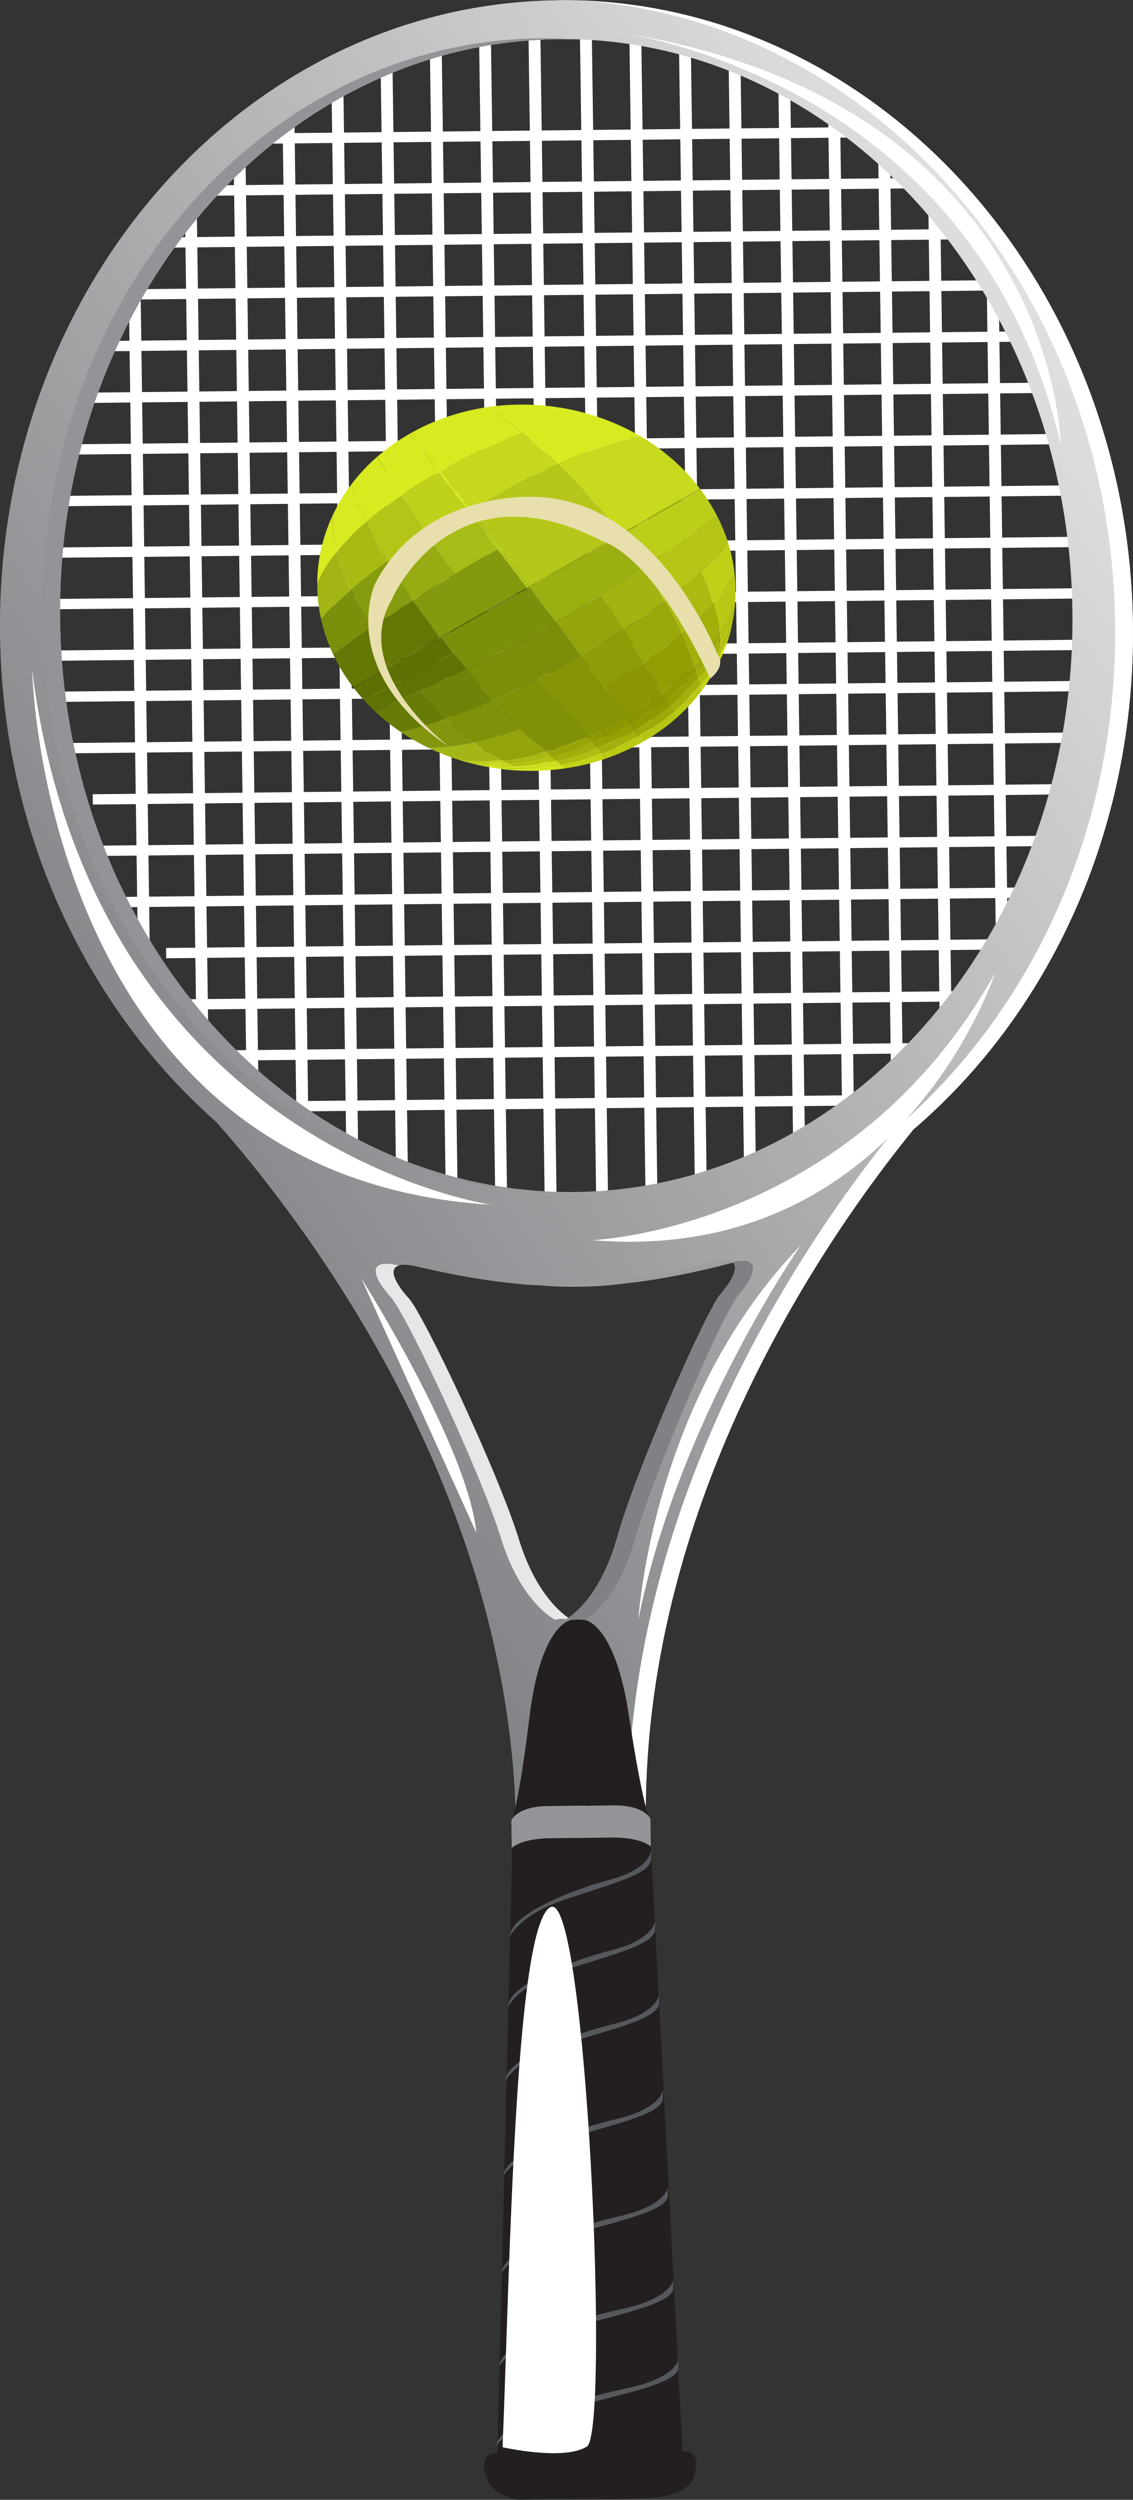 <?xml version="1.0" encoding="UTF-8" standalone="no"?>
<!-- Created with Inkscape (http://www.inkscape.org/) -->

<svg
   xmlns:dc="http://purl.org/dc/elements/1.1/"
   xmlns:cc="http://creativecommons.org/ns#"
   xmlns:rdf="http://www.w3.org/1999/02/22-rdf-syntax-ns#"
   xmlns:svg="http://www.w3.org/2000/svg"
   xmlns="http://www.w3.org/2000/svg"
   xmlns:sodipodi="http://sodipodi.sourceforge.net/DTD/sodipodi-0.dtd"
   xmlns:inkscape="http://www.inkscape.org/namespaces/inkscape"
   width="9.182mm"
   height="20.258mm"
   viewBox="0 0 32.535 71.779"
   id="svg25238"
   version="1.1"
   inkscape:version="0.91 r13725"
   sodipodi:docname="tenis.svg">
  <rect x="0" y="0" width="32.535" height="71.779" fill="#333333" stroke="none"/>
  <defs
     id="defs25240">
    <linearGradient
       x1="0"
       y1="0"
       x2="1"
       y2="0"
       gradientUnits="userSpaceOnUse"
       gradientTransform="matrix(-5.446,-3.923,3.923,-5.446,293.468,496.004)"
       spreadMethod="pad"
       id="linearGradient49402">
      <stop
         style="stop-opacity:1;stop-color:#ffffff"
         offset="0"
         id="stop49398" />
      <stop
         style="stop-opacity:1;stop-color:#ffffff"
         offset="1"
         id="stop49400" />
    </linearGradient>
    <linearGradient
       x1="0"
       y1="0"
       x2="1"
       y2="0"
       gradientUnits="userSpaceOnUse"
       gradientTransform="matrix(-4.2,-3.025,3.025,-4.2,303.952,487.224)"
       spreadMethod="pad"
       id="linearGradient49356">
      <stop
         style="stop-opacity:1;stop-color:#ffffff"
         offset="0"
         id="stop49352" />
      <stop
         style="stop-opacity:1;stop-color:#ffffff"
         offset="1"
         id="stop49354" />
    </linearGradient>
    <linearGradient
       x1="0"
       y1="0"
       x2="1"
       y2="0"
       gradientUnits="userSpaceOnUse"
       gradientTransform="matrix(-2.066,-1.488,1.488,-2.066,300.78,495.821)"
       spreadMethod="pad"
       id="linearGradient49310">
      <stop
         style="stop-opacity:1;stop-color:#ffffff"
         offset="0"
         id="stop49306" />
      <stop
         style="stop-opacity:1;stop-color:#ffffff"
         offset="1"
         id="stop49308" />
    </linearGradient>
    <linearGradient
       x1="0"
       y1="0"
       x2="1"
       y2="0"
       gradientUnits="userSpaceOnUse"
       gradientTransform="matrix(-13.64,-9.825,9.825,-13.64,309.139,463.794)"
       spreadMethod="pad"
       id="linearGradient49264">
      <stop
         style="stop-opacity:1;stop-color:#ffffff"
         offset="0"
         id="stop49260" />
      <stop
         style="stop-opacity:1;stop-color:#ffffff"
         offset="1"
         id="stop49262" />
    </linearGradient>
    <linearGradient
       x1="0"
       y1="0"
       x2="1"
       y2="0"
       gradientUnits="userSpaceOnUse"
       gradientTransform="matrix(4.04,-7.993,7.993,4.04,284.632,485.624)"
       spreadMethod="pad"
       id="linearGradient49218">
      <stop
         style="stop-opacity:1;stop-color:#ffffff"
         offset="0"
         id="stop49214" />
      <stop
         style="stop-opacity:1;stop-color:#ffffff"
         offset="1"
         id="stop49216" />
    </linearGradient>
    <linearGradient
       x1="0"
       y1="0"
       x2="1"
       y2="0"
       gradientUnits="userSpaceOnUse"
       gradientTransform="matrix(6.545,-12.948,12.948,6.545,292.195,523.621)"
       spreadMethod="pad"
       id="linearGradient49156">
      <stop
         style="stop-opacity:1;stop-color:#ffffff"
         offset="0"
         id="stop49152" />
      <stop
         style="stop-opacity:1;stop-color:#ffffff"
         offset="1"
         id="stop49154" />
    </linearGradient>
    <linearGradient
       x1="0"
       y1="0"
       x2="1"
       y2="0"
       gradientUnits="userSpaceOnUse"
       gradientTransform="matrix(0.69,57.275,-57.275,0.69,295.356,449.523)"
       spreadMethod="pad"
       id="linearGradient49038">
      <stop
         style="stop-opacity:1;stop-color:#e6e7e8"
         offset="0"
         id="stop49034" />
      <stop
         style="stop-opacity:1;stop-color:#808184"
         offset="1"
         id="stop49036" />
    </linearGradient>
    <linearGradient
       x1="0"
       y1="0"
       x2="1"
       y2="0"
       gradientUnits="userSpaceOnUse"
       gradientTransform="matrix(0.667,55.298,-55.298,0.667,295.452,448.647)"
       spreadMethod="pad"
       id="linearGradient49018">
      <stop
         style="stop-opacity:1;stop-color:#e6e7e8"
         offset="0"
         id="stop49014" />
      <stop
         style="stop-opacity:1;stop-color:#808184"
         offset="1"
         id="stop49016" />
    </linearGradient>
    <linearGradient
       x1="0"
       y1="0"
       x2="1"
       y2="0"
       gradientUnits="userSpaceOnUse"
       gradientTransform="matrix(0.695,57.626,-57.626,0.695,294.405,449.223)"
       spreadMethod="pad"
       id="linearGradient48998">
      <stop
         style="stop-opacity:1;stop-color:#e6e7e8"
         offset="0"
         id="stop48994" />
      <stop
         style="stop-opacity:1;stop-color:#808184"
         offset="1"
         id="stop48996" />
    </linearGradient>
    <linearGradient
       x1="0"
       y1="0"
       x2="1"
       y2="0"
       gradientUnits="userSpaceOnUse"
       gradientTransform="matrix(0.682,56.543,-56.543,0.682,296.882,450.12)"
       spreadMethod="pad"
       id="linearGradient48962">
      <stop
         style="stop-opacity:1;stop-color:#e6e7e8"
         offset="0"
         id="stop48958" />
      <stop
         style="stop-opacity:1;stop-color:#808184"
         offset="1"
         id="stop48960" />
    </linearGradient>
    <linearGradient
       x1="0"
       y1="0"
       x2="1"
       y2="0"
       gradientUnits="userSpaceOnUse"
       gradientTransform="matrix(21.562,-42.656,42.656,21.562,286.386,501.308)"
       spreadMethod="pad"
       id="linearGradient48926">
      <stop
         style="stop-opacity:1;stop-color:#ffffff"
         offset="0"
         id="stop48922" />
      <stop
         style="stop-opacity:1;stop-color:#ffffff"
         offset="1"
         id="stop48924" />
    </linearGradient>
    <linearGradient
       x1="0"
       y1="0"
       x2="1"
       y2="0"
       gradientUnits="userSpaceOnUse"
       gradientTransform="matrix(-33.616,22.111,-22.111,-33.616,315.623,466.344)"
       spreadMethod="pad"
       id="linearGradient48876">
      <stop
         style="stop-opacity:1;stop-color:#e6e7e8"
         offset="0"
         id="stop48872" />
      <stop
         style="stop-opacity:1;stop-color:#808184"
         offset="1"
         id="stop48874" />
    </linearGradient>
  </defs>
  <sodipodi:namedview
     id="base"
     pagecolor="#ffffff"
     bordercolor="#666666"
     borderopacity="1.0"
     inkscape:pageopacity="0.0"
     inkscape:pageshadow="2"
     inkscape:zoom="15.839192"
     inkscape:cx="3.8119169"
     inkscape:cy="39.765795"
     inkscape:document-units="px"
     inkscape:current-layer="layer1"
     showgrid="false"
     inkscape:window-width="1366"
     inkscape:window-height="710"
     inkscape:window-x="0"
     inkscape:window-y="25"
     inkscape:window-maximized="1"
     fit-margin-top="0"
     fit-margin-left="0"
     fit-margin-right="0"
     fit-margin-bottom="0" />
  <g
     inkscape:label="Capa 1"
     inkscape:groupmode="layer"
     id="layer1"
     transform="translate(-279.403,-454.18)">
    <path
       inkscape:connector-curvature="0"
       id="path48706"
       style="fill:#231f20;fill-opacity:1;fill-rule:nonzero;stroke:none"
       d="m 298.989,524.567 -0.936,-17.893 c 0,0 0.011,-0.456 -0.229,-0.565 -0.208,-0.095 -1.432,-0.019 -1.743,0 -0.311,-0.015 -1.536,-0.064 -1.743,0.035 -0.236,0.113 -0.212,0.569 -0.212,0.569 l -0.439,17.908 c 0,0 -0.612,-0.049 -0.295,0.724 0.287,0.701 2.548,0.605 2.964,0.581 0.417,0.015 2.68,0.064 2.948,-0.644 0.293,-0.78 -0.316,-0.717 -0.316,-0.717" />
    <path
       inkscape:connector-curvature="0"
       id="path48710"
       style="fill:#ffffff;fill-opacity:1;fill-rule:nonzero;stroke:none"
       d="m 285.382,483.752 -0.34,0 -0.335,-24.049 0.34,0 z" />
    <path
       inkscape:connector-curvature="0"
       id="path48714"
       style="fill:#ffffff;fill-opacity:1;fill-rule:nonzero;stroke:none"
       d="m 286.82,485.068 -0.341,0 -0.376,-27.005 0.341,0 z" />
    <path
       inkscape:connector-curvature="0"
       id="path48718"
       style="fill:#ffffff;fill-opacity:1;fill-rule:nonzero;stroke:none"
       d="m 288.257,486.335 -0.341,0 -0.405,-29.125 0.341,0 z" />
    <path
       inkscape:connector-curvature="0"
       id="path48722"
       style="fill:#ffffff;fill-opacity:1;fill-rule:nonzero;stroke:none"
       d="m 289.699,487.995 -0.341,0 -0.44,-31.636 0.341,0 z" />
    <path
       inkscape:connector-curvature="0"
       id="path48726"
       style="fill:#ffffff;fill-opacity:1;fill-rule:nonzero;stroke:none"
       d="m 291.129,488.768 -0.341,0 -0.456,-32.771 0.341,0 z" />
    <path
       inkscape:connector-curvature="0"
       id="path48730"
       style="fill:#ffffff;fill-opacity:1;fill-rule:nonzero;stroke:none"
       d="m 292.553,489.099 -0.341,0 -0.469,-33.805 0.34,0 z" />
    <path
       inkscape:connector-curvature="0"
       id="path48734"
       style="fill:#ffffff;fill-opacity:1;fill-rule:nonzero;stroke:none"
       d="m 293.972,489.133 -0.34,0 -0.475,-34.101 0.34,0 z" />
    <path
       inkscape:connector-curvature="0"
       id="path48738"
       style="fill:#ffffff;fill-opacity:1;fill-rule:nonzero;stroke:none"
       d="m 295.399,489.611 -0.341,0 -0.485,-34.891 0.341,0 z" />
    <path
       inkscape:connector-curvature="0"
       id="path48742"
       style="fill:#ffffff;fill-opacity:1;fill-rule:nonzero;stroke:none"
       d="m 283.721,482.685 -0.341,0 -0.292,-21.043 0.34,0 z" />
    <path
       inkscape:connector-curvature="0"
       id="path48746"
       style="fill:#ffffff;fill-opacity:1;fill-rule:nonzero;stroke:none"
       d="m 306.728,483.529 -0.34,0 -0.336,-24.049 0.341,0 z" />
    <path
       inkscape:connector-curvature="0"
       id="path48750"
       style="fill:#ffffff;fill-opacity:1;fill-rule:nonzero;stroke:none"
       d="m 305.327,484.874 -0.34,0 -0.376,-27.005 0.34,0 z" />
    <path
       inkscape:connector-curvature="0"
       id="path48754"
       style="fill:#ffffff;fill-opacity:1;fill-rule:nonzero;stroke:none"
       d="m 303.926,486.17 -0.34,0 -0.407,-29.124 0.341,0 z" />
    <path
       inkscape:connector-curvature="0"
       id="path48758"
       style="fill:#ffffff;fill-opacity:1;fill-rule:nonzero;stroke:none"
       d="m 302.53,487.86 -0.34,0 -0.441,-31.637 0.341,0 z" />
    <path
       inkscape:connector-curvature="0"
       id="path48762"
       style="fill:#ffffff;fill-opacity:1;fill-rule:nonzero;stroke:none"
       d="m 301.122,488.664 -0.341,0 -0.456,-32.769 0.341,0 z" />
    <path
       inkscape:connector-curvature="0"
       id="path48766"
       style="fill:#ffffff;fill-opacity:1;fill-rule:nonzero;stroke:none"
       d="m 299.708,489.024 -0.34,0 -0.471,-33.807 0.34,0 z" />
    <path
       inkscape:connector-curvature="0"
       id="path48770"
       style="fill:#ffffff;fill-opacity:1;fill-rule:nonzero;stroke:none"
       d="m 298.289,489.088 -0.341,0 -0.475,-34.103 0.341,0 z" />
    <path
       inkscape:connector-curvature="0"
       id="path48774"
       style="fill:#ffffff;fill-opacity:1;fill-rule:nonzero;stroke:none"
       d="m 296.877,489.595 -0.34,0 -0.487,-34.891 0.341,0 z" />
    <path
       inkscape:connector-curvature="0"
       id="path48778"
       style="fill:#ffffff;fill-opacity:1;fill-rule:nonzero;stroke:none"
       d="m 308.359,482.427 -0.341,0 -0.293,-21.043 0.341,0 z" />
    <path
       inkscape:connector-curvature="0"
       id="path48782"
       style="fill:#ffffff;fill-opacity:1;fill-rule:nonzero;stroke:none"
       d="m 304.927,458.116 -18.139,0.191 -0.004,-0.296 18.139,-0.191 z" />
    <path
       inkscape:connector-curvature="0"
       id="path48786"
       style="fill:#ffffff;fill-opacity:1;fill-rule:nonzero;stroke:none"
       d="m 305.884,459.584 -21.033,0.221 -0.004,-0.296 21.033,-0.221 z" />
    <path
       inkscape:connector-curvature="0"
       id="path48790"
       style="fill:#ffffff;fill-opacity:1;fill-rule:nonzero;stroke:none"
       d="m 307.736,461.043 -24.355,0.256 -0.004,-0.296 24.355,-0.256 z" />
    <path
       inkscape:connector-curvature="0"
       id="path48794"
       style="fill:#ffffff;fill-opacity:1;fill-rule:nonzero;stroke:none"
       d="m 307.756,462.522 -24.355,0.256 -0.004,-0.296 24.355,-0.256 z" />
    <path
       inkscape:connector-curvature="0"
       id="path48798"
       style="fill:#ffffff;fill-opacity:1;fill-rule:nonzero;stroke:none"
       d="m 309.48,463.982 -27.165,0.285 -0.004,-0.296 27.165,-0.285 z" />
    <path
       inkscape:connector-curvature="0"
       id="path48802"
       style="fill:#ffffff;fill-opacity:1;fill-rule:nonzero;stroke:none"
       d="m 309.841,465.457 -28.741,0.301 -0.004,-0.296 28.741,-0.301 z" />
    <path
       inkscape:connector-curvature="0"
       id="path48806"
       style="fill:#ffffff;fill-opacity:1;fill-rule:nonzero;stroke:none"
       d="m 309.862,466.935 -28.74,0.301 -0.005,-0.296 28.741,-0.301 z" />
    <path
       inkscape:connector-curvature="0"
       id="path48810"
       style="fill:#ffffff;fill-opacity:1;fill-rule:nonzero;stroke:none"
       d="m 310.734,468.404 -29.592,0.311 -0.004,-0.296 29.592,-0.311 z" />
    <path
       inkscape:connector-curvature="0"
       id="path48814"
       style="fill:#ffffff;fill-opacity:1;fill-rule:nonzero;stroke:none"
       d="m 310.754,469.883 -29.848,0.313 -0.004,-0.296 29.848,-0.313 z" />
    <path
       inkscape:connector-curvature="0"
       id="path48818"
       style="fill:#ffffff;fill-opacity:1;fill-rule:nonzero;stroke:none"
       d="m 310.775,471.361 -29.848,0.313 -0.004,-0.296 29.848,-0.313 z" />
    <path
       inkscape:connector-curvature="0"
       id="path48822"
       style="fill:#ffffff;fill-opacity:1;fill-rule:nonzero;stroke:none"
       d="m 310.795,472.84 -30.231,0.317 -0.004,-0.296 30.231,-0.317 z" />
    <path
       inkscape:connector-curvature="0"
       id="path48826"
       style="fill:#ffffff;fill-opacity:1;fill-rule:nonzero;stroke:none"
       d="m 305.143,485.911 -18.139,0.191 -0.004,-0.296 18.139,-0.191 z" />
    <path
       inkscape:connector-curvature="0"
       id="path48830"
       style="fill:#ffffff;fill-opacity:1;fill-rule:nonzero;stroke:none"
       d="m 307.081,484.412 -21.033,0.22 -0.005,-0.295 21.035,-0.221 z" />
    <path
       inkscape:connector-curvature="0"
       id="path48834"
       style="fill:#ffffff;fill-opacity:1;fill-rule:nonzero;stroke:none"
       d="m 308.551,482.918 -24.355,0.256 -0.004,-0.296 24.355,-0.256 z" />
    <path
       inkscape:connector-curvature="0"
       id="path48838"
       style="fill:#ffffff;fill-opacity:1;fill-rule:nonzero;stroke:none"
       d="m 308.531,481.439 -24.355,0.256 -0.004,-0.296 24.355,-0.256 z" />
    <path
       inkscape:connector-curvature="0"
       id="path48842"
       style="fill:#ffffff;fill-opacity:1;fill-rule:nonzero;stroke:none"
       d="m 309.617,479.949 -27.165,0.285 -0.004,-0.296 27.165,-0.285 z" />
    <path
       inkscape:connector-curvature="0"
       id="path48846"
       style="fill:#ffffff;fill-opacity:1;fill-rule:nonzero;stroke:none"
       d="m 310.831,478.458 -28.741,0.301 -0.003,-0.296 28.74,-0.301 z" />
    <path
       inkscape:connector-curvature="0"
       id="path48850"
       style="fill:#ffffff;fill-opacity:1;fill-rule:nonzero;stroke:none"
       d="m 310.811,476.98 -28.741,0.301 -0.004,-0.296 28.741,-0.301 z" />
    <path
       inkscape:connector-curvature="0"
       id="path48854"
       style="fill:#ffffff;fill-opacity:1;fill-rule:nonzero;stroke:none"
       d="m 310.79,475.501 -29.593,0.311 -0.003,-0.296 29.592,-0.311 z" />
    <path
       inkscape:connector-curvature="0"
       id="path48858"
       style="fill:#ffffff;fill-opacity:1;fill-rule:nonzero;stroke:none"
       d="m 311.025,474.02 -29.848,0.313 -0.004,-0.296 29.848,-0.313 z" />
    <path
       d="m 295.419,454.187 c -8.984,0.093 -16.153,8.261 -16.015,18.243 l 0,0 c 0.079,5.663 2.493,10.689 6.207,13.964 l 0,0 c 2.368,2.671 8.332,10.323 8.601,19.888 l 0,0 1.76,-0.017 0,-0.053 c 0.044,0.013 0.088,0.015 0.135,0.015 l 0,0 c 0.027,-10e-4 0.052,0 0.079,-0.013 l 0,0 0,0.044 1.76,-0.017 c 0.003,-9.104 5.204,-16.581 7.685,-19.631 l 0,0 c 3.904,-3.337 6.385,-8.613 6.304,-14.525 l 0,0 c -0.139,-9.921 -7.447,-17.903 -16.359,-17.903 l 0,0 c -0.053,0 -0.105,0 -0.157,10e-4 m -14.289,17.823 c -0.127,-9.14 6.277,-16.619 14.304,-16.703 l 0,0 c 8.027,-0.084 14.637,7.257 14.764,16.399 l 0,0 c 0.127,9.14 -6.276,16.619 -14.303,16.704 l 0,0 c -0.045,0 -0.092,0 -0.136,0 l 0,0 c -7.967,0 -14.501,-7.311 -14.629,-16.4 m 14.853,19.111 c 0.503,0 0.979,-0.041 1.408,-0.099 l 0,0 c 1.012,-0.104 2.151,-0.355 2.947,-0.563 l 0,0 c 1.045,-0.273 0.687,0.421 0.268,0.901 l 0,0 c -0.42,0.481 -2.428,5.048 -2.969,6.983 l 0,0 c -0.465,1.663 -1.257,2.237 -1.472,2.365 l 0,0 c -0.043,-0.013 -0.088,-0.015 -0.133,-0.015 l 0,0 c -0.061,0.001 -0.12,0.013 -0.173,0.028 l 0,0 c -0.187,-0.103 -1.031,-0.644 -1.556,-2.344 l 0,0 c -0.595,-1.923 -2.731,-6.447 -3.163,-6.917 l 0,0 c -0.433,-0.472 -0.811,-1.159 0.243,-0.908 l 0,0 c 0.949,0.225 2.377,0.501 3.501,0.529 l 0,0 c 0.303,0.025 0.623,0.04 0.953,0.04 l 0,0 c 0.049,0 0.097,-10e-4 0.147,-10e-4"
       style="fill:url(#linearGradient48876);stroke:none"
       id="path48878"
       inkscape:connector-curvature="0" />
    <path
       d="m 296.145,454.199 c 8.415,0.615 15.147,8.34 15.279,17.859 0.083,5.911 -2.4,11.187 -6.303,14.525 -2.481,3.049 -7.684,10.527 -7.687,19.628 l -1.249,0.013 0.001,0.037 1.76,-0.019 c 0.003,-9.101 5.205,-16.58 7.685,-19.629 3.904,-3.339 6.385,-8.613 6.304,-14.525 -0.136,-9.711 -7.139,-17.557 -15.791,-17.889"
       style="fill:url(#linearGradient48926);stroke:none"
       id="path48930"
       inkscape:connector-curvature="0" />
    <path
       d="m 299.826,490.427 c -0.795,0.207 -1.935,0.459 -2.945,0.563 l 0,0 c -0.431,0.059 -0.907,0.095 -1.409,0.1 l 0,0 c -0.385,0 -0.753,-0.013 -1.099,-0.039 l 0,0 c -0.025,-10e-4 -0.055,0 -0.081,0 l 0,0 c 0.204,0.017 0.404,0.032 0.592,0.036 l 0,0 c 0.347,0.029 0.716,0.044 1.1,0.039 l 0,0 c 0.503,0 0.979,-0.041 1.408,-0.099 l 0,0 c 1.012,-0.104 2.151,-0.355 2.947,-0.563 l 0,0 c 0.041,-0.013 0.076,-0.017 0.112,-0.025 l 0,0 c -0.045,-0.043 -0.123,-0.067 -0.237,-0.067 l 0,0 c -0.099,0 -0.225,0.017 -0.387,0.06"
       style="fill:url(#linearGradient48962);stroke:none"
       id="path48964"
       inkscape:connector-curvature="0" />
    <path
       inkscape:connector-curvature="0"
       id="path48976"
       style="fill:#929497;fill-opacity:1;fill-rule:nonzero;stroke:none"
       d="m 281.13,472.01 c -0.127,-9.141 6.276,-16.619 14.303,-16.703 0.209,0 0.416,0 0.623,0.013 -0.375,-0.029 -0.752,-0.047 -1.133,-0.043 -8.027,0.084 -14.431,7.563 -14.303,16.703 0.124,8.904 6.397,16.097 14.141,16.387 -7.505,-0.58 -13.509,-7.649 -13.631,-16.355" />
    <path
       inkscape:connector-curvature="0"
       id="path48980"
       style="fill:#e6e7e8;fill-opacity:1;fill-rule:nonzero;stroke:none"
       d="m 294.302,498.378 c -0.595,-1.923 -2.729,-6.447 -3.163,-6.919 -0.329,-0.36 -0.625,-0.843 -0.283,-0.941 -1.035,-0.241 -0.659,0.44 -0.228,0.911 0.432,0.471 2.568,4.995 3.161,6.917 0.527,1.701 1.369,2.241 1.556,2.344 0.055,-0.016 0.112,-0.027 0.173,-0.028 0.047,0 0.091,0 0.135,0.015 0.017,-0.013 0.04,-0.027 0.065,-0.043 -0.313,-0.22 -0.976,-0.829 -1.417,-2.256" />
    <path
       d="m 295.462,506.232 -1.251,0.013 c 0,0.013 0.001,0.025 0.001,0.037 l 0,0 1.76,-0.017 0,-0.037 -0.299,0 -0.001,-0.044 c -0.025,0 -0.049,0.013 -0.077,0.013 l 0,0 c -0.045,10e-4 -0.092,0 -0.135,-0.013 l 0,0 0.001,0.052 z"
       style="fill:url(#linearGradient48998);stroke:none"
       id="path49000"
       inkscape:connector-curvature="0" />
    <path
       d="m 296.107,506.225 0.079,-0.001 0,0 c -0.027,0 -0.052,0 -0.079,0.013"
       style="fill:url(#linearGradient49018);stroke:none"
       id="path49020"
       inkscape:connector-curvature="0" />
    <path
       d="m 295.973,506.227 0.135,0 c -0.047,0 -0.091,0 -0.135,-0.015 l 0,0 0,0.016 z"
       style="fill:url(#linearGradient49038);stroke:none"
       id="path49040"
       inkscape:connector-curvature="0" />
    <path
       inkscape:connector-curvature="0"
       id="path49052"
       style="fill:#808184;fill-opacity:1;fill-rule:nonzero;stroke:none"
       d="m 300.606,491.36 c 0.403,-0.461 0.747,-1.117 -0.156,-0.927 0.175,0.16 -0.076,0.575 -0.356,0.896 -0.419,0.48 -2.428,5.048 -2.969,6.983 -0.427,1.524 -1.128,2.132 -1.407,2.321 0.06,0.043 0.109,0.072 0.139,0.088 0.056,-0.016 0.112,-0.027 0.173,-0.028 0.047,0 0.092,0 0.135,0.015 0.215,-0.129 1.008,-0.703 1.472,-2.365 0.541,-1.935 2.551,-6.503 2.969,-6.983" />
    <path
       inkscape:connector-curvature="0"
       id="path49056"
       style="fill:#231f20;fill-opacity:1;fill-rule:nonzero;stroke:none"
       d="m 297.445,503.421 c -0.399,-2.62 -1.252,-2.723 -1.252,-2.723 l -0.192,-0.015 0,-0.001 -0.011,0.001 -0.011,-0.001 0,0 -0.191,0.017 c 0,0 -0.851,0.12 -1.176,2.748 -0.325,2.628 -0.512,3 -0.512,3 l 1.96,-0.021 0.02,0 1.959,-0.02 c 0,0 -0.196,-0.368 -0.595,-2.988" />
    <path
       inkscape:connector-curvature="0"
       id="path49060"
       style="fill:#231f20;fill-opacity:1;fill-rule:nonzero;stroke:none"
       d="m 299.003,524.566 -0.936,-17.893 c 0,0 10e-4,-0.128 -0.032,-0.264 l 0.019,-0.001 c 0,0 -0.196,-0.367 -0.595,-2.988 -0.399,-2.62 -1.251,-2.721 -1.251,-2.721 l -0.193,-0.015 0,0 -0.009,10e-4 -0.012,-10e-4 10e-4,0 -0.192,0.019 c 0,0 -0.083,0.013 -0.208,0.108 0.279,0.207 0.767,0.819 1.041,2.619 0.399,2.62 0.595,2.988 0.595,2.988 l -0.019,0 c 0.033,0.136 0.031,0.264 0.031,0.264 l 0.936,17.895 c 0,0 0.611,-0.063 0.316,0.717 -0.175,0.464 -1.211,0.603 -2.019,0.639 0.599,0.015 2.592,0.013 2.841,-0.648 0.295,-0.779 -0.315,-0.717 -0.315,-0.717" />
    <path
       inkscape:connector-curvature="0"
       id="path49064"
       style="fill:#231f20;fill-opacity:1;fill-rule:nonzero;stroke:none"
       d="m 295.443,525.942 c 0.189,0 0.367,0 0.516,0.001 -0.185,0 -0.332,0 -0.412,0 -0.027,10e-4 -0.061,0 -0.104,0" />
    <path
       inkscape:connector-curvature="0"
       id="path49068"
       style="fill:#231f20;fill-opacity:1;fill-rule:nonzero;stroke:none"
       d="m 295.959,525.944 c 0.149,0 0.328,0 0.516,-0.013 -0.041,-10e-4 -0.077,0 -0.105,0 -0.079,0 -0.224,0.013 -0.411,0.015" />
    <path
       inkscape:connector-curvature="0"
       id="path49072"
       style="fill:#231f20;fill-opacity:1;fill-rule:nonzero;stroke:none"
       d="m 294.089,506.588 c 0,0 0.151,-0.401 1.052,-0.411 0.901,-0.013 1.085,-0.013 1.085,-0.013 l 0.013,0.924 -1.087,0.013 c 0,0 -0.737,0.001 -1.053,0.281 z" />
    <path
       inkscape:connector-curvature="0"
       id="path49076"
       style="fill:#231f20;fill-opacity:1;fill-rule:nonzero;stroke:none"
       d="m 298.084,506.547 c 0,0 -0.161,-0.399 -1.063,-0.389 -0.901,0.013 -1.085,0.013 -1.085,0.013 l 0.012,0.925 1.085,-0.013 c 0,0 0.739,-0.015 1.061,0.26 z" />
    <path
       inkscape:connector-curvature="0"
       id="path49080"
       style="fill:#939598;fill-opacity:1;fill-rule:nonzero;stroke:none"
       d="m 294.087,506.45 c 0,0 0.151,-0.403 1.052,-0.411 0.901,-0.013 1.085,-0.013 1.085,-0.013 l 0.013,0.924 -1.085,0.013 c 0,0 -0.739,0 -1.055,0.281 z" />
    <path
       inkscape:connector-curvature="0"
       id="path49084"
       style="fill:#939598;fill-opacity:1;fill-rule:nonzero;stroke:none"
       d="m 298.082,506.408 c 0,0 -0.161,-0.399 -1.063,-0.389 -0.901,0.013 -1.085,0.013 -1.085,0.013 l 0.012,0.923 1.085,-0.013 c 0,0 0.739,-0.013 1.061,0.26 z" />
    <path
       inkscape:connector-curvature="0"
       id="path49088"
       style="fill:#55585c;fill-opacity:1;fill-rule:nonzero;stroke:none"
       d="m 298.095,507.341 c 0,0 -0.056,0.515 -1.173,0.811 -1.117,0.295 -2.881,1.003 -2.873,1.631 0,0 0.255,-0.612 1.568,-1.057 1.313,-0.445 2.404,-0.709 2.483,-1.129 0,0 0.003,-0.295 0.004,-0.276" />
    <path
       inkscape:connector-curvature="0"
       id="path49092"
       style="fill:#55585c;fill-opacity:1;fill-rule:nonzero;stroke:none"
       d="m 298.208,509.361 c 0,0 -0.059,0.515 -1.223,0.811 -1.164,0.296 -3.003,1.004 -2.993,1.633 0,0 0.264,-0.613 1.633,-1.059 1.369,-0.445 2.504,-0.711 2.587,-1.131 0,0 0.003,-0.295 0.004,-0.276" />
    <path
       inkscape:connector-curvature="0"
       id="path49096"
       style="fill:#55585c;fill-opacity:1;fill-rule:nonzero;stroke:none"
       d="m 298.323,511.479 c 0,0 -0.063,0.515 -1.277,0.812 -1.215,0.296 -3.133,1.005 -3.124,1.633 0,0 0.276,-0.612 1.705,-1.059 1.428,-0.447 2.612,-0.711 2.7,-1.131 0,0 0.003,-0.296 0.003,-0.277" />
    <path
       inkscape:connector-curvature="0"
       id="path49100"
       style="fill:#55585c;fill-opacity:1;fill-rule:nonzero;stroke:none"
       d="m 298.432,514.213 c 0,0 -0.064,0.516 -1.325,0.812 -1.261,0.296 -3.255,1.008 -3.245,1.636 0,0 0.287,-0.613 1.771,-1.06 1.484,-0.447 2.713,-0.712 2.804,-1.132 0,0 0.004,-0.296 0.004,-0.277" />
    <path
       inkscape:connector-curvature="0"
       id="path49104"
       style="fill:#55585c;fill-opacity:1;fill-rule:nonzero;stroke:none"
       d="m 298.577,517.002 c 0,0 -0.068,0.515 -1.385,0.812 -1.316,0.297 -3.397,1.009 -3.388,1.637 0,0 0.3,-0.613 1.849,-1.06 1.548,-0.448 2.832,-0.713 2.928,-1.133 0,0 0.004,-0.296 0.004,-0.277" />
    <path
       inkscape:connector-curvature="0"
       id="path49108"
       style="fill:#55585c;fill-opacity:1;fill-rule:nonzero;stroke:none"
       d="m 298.731,519.662 c 0,0 -0.071,0.515 -1.447,0.813 -1.375,0.297 -3.548,1.011 -3.539,1.639 0,0 0.312,-0.613 1.931,-1.061 1.617,-0.448 2.959,-0.715 3.059,-1.135 0,0 0.004,-0.296 0.004,-0.277" />
    <path
       inkscape:connector-curvature="0"
       id="path49112"
       style="fill:#55585c;fill-opacity:1;fill-rule:nonzero;stroke:none"
       d="m 298.875,521.953 c 0,0 -0.075,0.515 -1.512,0.813 -1.437,0.299 -3.708,1.013 -3.7,1.641 0,0 0.328,-0.613 2.019,-1.063 1.692,-0.449 3.093,-0.716 3.199,-1.137 0,0 0.004,-0.295 0.004,-0.276" />
    <path
       inkscape:connector-curvature="0"
       id="path49116"
       style="fill:#231f20;fill-opacity:1;fill-rule:nonzero;stroke:none"
       d="m 293.355,525.192 c 0,0 2.072,0.952 5.991,-0.039 0,0 0.109,0.751 -1.623,0.769 l -3.463,0.036 c 0,0 -0.825,-0.127 -0.905,-0.767" />
    <path
       d="m 293.835,524.449 c 0,0 1.749,0.397 2.419,-0.017 0.668,-0.415 -0.013,-15.987 -1.039,-15.493 -1.025,0.495 -1.168,10.277 -1.38,15.511"
       style="fill:url(#linearGradient49156);stroke:none"
       id="path49160"
       inkscape:connector-curvature="0" />
    <path
       inkscape:connector-curvature="0"
       id="path49220"
       style="fill:url(#linearGradient49218);stroke:none"
       d="m 293.518,488.775 c 0,0 -11.464,-1.657 -13.193,-15.363 l 0,0 c 0,0 0.3,14.56 13.193,15.363" />
    <path
       inkscape:connector-curvature="0"
       id="path49266"
       style="fill:url(#linearGradient49264);stroke:none"
       d="m 297.383,455.141 c -0.301,-0.056 -0.472,-0.076 -0.472,-0.076 l 0,0 c 0.16,0.024 0.316,0.049 0.472,0.076 m 12.479,11.793 c 0,0 -0.152,-9.717 -12.479,-11.793 l 0,0 c 2.064,0.38 10.296,2.468 12.479,11.793" />
    <path
       inkscape:connector-curvature="0"
       id="path49312"
       style="fill:url(#linearGradient49310);stroke:none"
       d="m 297.737,500.673 c 1.145,-5.701 4.659,-10.735 4.659,-10.735 l 0,0 c -4.301,4.452 -4.659,10.735 -4.659,10.735" />
    <path
       inkscape:connector-curvature="0"
       id="path49358"
       style="fill:url(#linearGradient49356);stroke:none"
       d="m 296.403,489.789 c 8.833,0.739 11.573,-7.668 11.573,-7.668 l 0,0 c -4.131,7.393 -11.573,7.668 -11.573,7.668" />
    <path
       inkscape:connector-curvature="0"
       id="path49404"
       style="fill:url(#linearGradient49402);stroke:none"
       d="m 293.083,498.193 c -0.252,-2.504 -3.312,-7.32 -3.312,-7.32 l 0,0 z" />
    <path
       inkscape:connector-curvature="0"
       id="path49420"
       style="fill:#d8ea20;fill-opacity:1;fill-rule:nonzero;stroke:none"
       d="m 288.624,469.946 c -0.073,0.329 -0.111,0.664 -0.111,1.001 0.127,-0.315 0.319,-0.622 0.559,-0.919 -0.093,-0.358 -0.139,-0.71 -0.12,-1.044 -0.145,0.311 -0.254,0.634 -0.327,0.962 z" />
    <path
       inkscape:connector-curvature="0"
       id="path49422"
       style="fill:#d8ea20;fill-opacity:1;fill-rule:nonzero;stroke:none"
       d="m 288.952,468.984 c -0.019,0.335 0.027,0.686 0.12,1.044 0.24,-0.296 0.526,-0.582 0.842,-0.853 -0.177,-0.371 -0.323,-0.736 -0.424,-1.085 -0.214,0.283 -0.393,0.582 -0.537,0.893 z" />
    <path
       inkscape:connector-curvature="0"
       id="path49424"
       style="fill:#a2b514;fill-opacity:1;fill-rule:nonzero;stroke:none"
       d="m 288.513,470.947 c -3.2e-4,0.337 0.036,0.676 0.11,1.012 0.244,-0.284 0.535,-0.566 0.857,-0.844 -0.174,-0.363 -0.315,-0.728 -0.409,-1.087 -0.24,0.297 -0.432,0.604 -0.559,0.919 z" />
    <path
       inkscape:connector-curvature="0"
       id="path49426"
       style="fill:#a8bb15;fill-opacity:1;fill-rule:nonzero;stroke:none"
       d="m 289.072,470.028 c 0.093,0.359 0.235,0.724 0.409,1.087 0.322,-0.277 0.677,-0.549 1.048,-0.814 -0.228,-0.378 -0.437,-0.755 -0.615,-1.126 -0.315,0.271 -0.602,0.557 -0.842,0.853 z" />
    <path
       inkscape:connector-curvature="0"
       id="path49428"
       style="fill:#d8ea20;fill-opacity:1;fill-rule:nonzero;stroke:none"
       d="m 289.489,468.091 c 0.102,0.349 0.247,0.713 0.424,1.085 0.316,-0.271 0.66,-0.529 1.014,-0.769 -0.243,-0.374 -0.476,-0.745 -0.698,-1.108 -0.28,0.245 -0.527,0.51 -0.741,0.793 z" />
    <path
       inkscape:connector-curvature="0"
       id="path49430"
       style="fill:#d8ea20;fill-opacity:1;fill-rule:nonzero;stroke:none"
       d="m 290.23,467.297 c 0.222,0.363 0.455,0.734 0.698,1.108 0.354,-0.24 0.718,-0.464 1.074,-0.667 -0.279,-0.367 -0.558,-0.736 -0.834,-1.105 -0.344,0.197 -0.658,0.419 -0.937,0.664 z" />
    <path
       inkscape:connector-curvature="0"
       id="path49432"
       style="fill:#b3c618;fill-opacity:1;fill-rule:nonzero;stroke:none"
       d="m 289.914,469.175 c 0.177,0.371 0.387,0.749 0.615,1.126 0.371,-0.264 0.76,-0.521 1.15,-0.766 -0.257,-0.378 -0.509,-0.755 -0.751,-1.13 -0.354,0.241 -0.698,0.499 -1.014,0.769 z" />
    <path
       inkscape:connector-curvature="0"
       id="path49434"
       style="fill:#bed11b;fill-opacity:1;fill-rule:nonzero;stroke:none"
       d="m 290.928,468.406 c 0.242,0.375 0.494,0.753 0.751,1.13 0.391,-0.243 0.784,-0.475 1.164,-0.693 -0.281,-0.369 -0.562,-0.736 -0.841,-1.104 -0.355,0.203 -0.72,0.427 -1.074,0.667 z" />
    <path
       inkscape:connector-curvature="0"
       id="path49436"
       style="fill:#7b8f0b;fill-opacity:1;fill-rule:nonzero;stroke:none"
       d="m 288.623,471.959 c 0.074,0.336 0.187,0.669 0.339,0.993 0.361,-0.251 0.736,-0.508 1.12,-0.764 -0.222,-0.349 -0.428,-0.71 -0.601,-1.073 -0.323,0.277 -0.613,0.56 -0.857,0.844 z" />
    <path
       inkscape:connector-curvature="0"
       id="path49438"
       style="fill:#879b0e;fill-opacity:1;fill-rule:nonzero;stroke:none"
       d="m 289.48,471.115 c 0.174,0.363 0.379,0.724 0.601,1.073 0.384,-0.258 0.777,-0.516 1.176,-0.769 -0.254,-0.366 -0.501,-0.741 -0.729,-1.117 -0.371,0.264 -0.726,0.536 -1.048,0.814 z" />
    <path
       inkscape:connector-curvature="0"
       id="path49440"
       style="fill:#647806;fill-opacity:1;fill-rule:nonzero;stroke:none"
       d="m 288.962,472.952 c 0.722,-0.504 1.498,-1.025 2.296,-1.534 0.254,0.365 0.514,0.72 0.769,1.059 -0.832,0.473 -1.662,0.947 -2.491,1.423 -0.231,-0.305 -0.422,-0.622 -0.573,-0.948 z" />
    <path
       inkscape:connector-curvature="0"
       id="path49442"
       style="fill:#98ab12;fill-opacity:1;fill-rule:nonzero;stroke:none"
       d="m 290.528,470.301 c 0.228,0.376 0.476,0.751 0.729,1.117 0.399,-0.255 0.803,-0.508 1.209,-0.754 -0.267,-0.372 -0.53,-0.75 -0.788,-1.129 -0.391,0.245 -0.779,0.501 -1.15,0.766 z" />
    <path
       inkscape:connector-curvature="0"
       id="path49444"
       style="fill:#a8bc17;fill-opacity:1;fill-rule:nonzero;stroke:none"
       d="m 291.679,469.536 c 0.258,0.379 0.521,0.757 0.788,1.129 0.406,-0.246 0.813,-0.486 1.218,-0.717 -0.28,-0.368 -0.561,-0.737 -0.842,-1.104 -0.38,0.217 -0.773,0.449 -1.164,0.693 z" />
    <path
       inkscape:connector-curvature="0"
       id="path49446"
       style="fill:#85990e;fill-opacity:1;fill-rule:nonzero;stroke:none"
       d="m 291.258,471.419 c 0.798,-0.511 1.618,-1.009 2.427,-1.471 0.28,0.369 0.56,0.738 0.837,1.108 -0.832,0.475 -1.664,0.948 -2.496,1.422 -0.254,-0.339 -0.515,-0.694 -0.769,-1.059 z" />
    <path
       inkscape:connector-curvature="0"
       id="path49448"
       style="fill:#5c7004;fill-opacity:1;fill-rule:nonzero;stroke:none"
       d="m 289.535,473.9 c 0.005,0.013 0.012,0.016 0.018,0.024 1.662,-0.949 3.33,-1.889 4.992,-2.839 -0.008,-0.013 -0.015,-0.02 -0.022,-0.029 -1.664,0.949 -3.33,1.893 -4.987,2.845 z" />
    <path
       inkscape:connector-curvature="0"
       id="path49450"
       style="fill:#d8ea20;fill-opacity:1;fill-rule:nonzero;stroke:none"
       d="m 291.167,466.633 c 0.017,-0.013 0.034,-0.02 0.051,-0.028 0.559,0.737 1.124,1.47 1.689,2.204 -0.019,0.013 -0.045,0.023 -0.064,0.033 -0.562,-0.736 -1.123,-1.471 -1.675,-2.21 z" />
    <path
       inkscape:connector-curvature="0"
       id="path49452"
       style="fill:#b4c81a;fill-opacity:1;fill-rule:nonzero;stroke:none"
       d="m 292.843,468.843 c 0.019,-0.013 0.045,-0.023 0.064,-0.033 0.564,0.734 1.128,1.469 1.681,2.21 -0.022,0.013 -0.044,0.025 -0.066,0.036 -0.555,-0.741 -1.118,-1.477 -1.679,-2.212 z" />
    <path
       inkscape:connector-curvature="0"
       id="path49454"
       style="fill:#9aad12;fill-opacity:1;fill-rule:nonzero;stroke:none"
       d="m 294.522,471.055 c 0.008,0.013 0.015,0.021 0.022,0.029 0.022,-0.013 0.044,-0.025 0.066,-0.037 -0.008,-0.013 -0.015,-0.02 -0.022,-0.029 -0.022,0.013 -0.044,0.025 -0.066,0.036 z" />
    <path
       inkscape:connector-curvature="0"
       id="path49456"
       style="fill:#5c7004;fill-opacity:1;fill-rule:nonzero;stroke:none"
       d="m 289.553,473.924 c 0.842,-0.481 1.686,-0.96 2.529,-1.438 0.111,0.146 0.226,0.294 0.344,0.445 -0.865,0.451 -1.732,0.895 -2.575,1.349 -0.104,-0.115 -0.204,-0.233 -0.298,-0.357 z" />
    <path
       inkscape:connector-curvature="0"
       id="path49458"
       style="fill:#5f7305;fill-opacity:1;fill-rule:nonzero;stroke:none"
       d="m 289.851,474.281 c 0.842,-0.454 1.709,-0.898 2.575,-1.349 0.118,0.151 0.239,0.303 0.363,0.454 -0.882,0.428 -1.769,0.837 -2.612,1.225 -0.113,-0.105 -0.221,-0.216 -0.326,-0.331 z" />
    <path
       inkscape:connector-curvature="0"
       id="path49460"
       style="fill:#677b07;fill-opacity:1;fill-rule:nonzero;stroke:none"
       d="m 290.177,474.611 c 0.225,0.211 0.467,0.404 0.722,0.577 0.422,-0.092 0.861,-0.221 1.307,-0.375 -0.258,-0.254 -0.505,-0.526 -0.738,-0.8 -0.438,0.205 -0.87,0.404 -1.291,0.598 z" />
    <path
       inkscape:connector-curvature="0"
       id="path49462"
       style="fill:#708308;fill-opacity:1;fill-rule:nonzero;stroke:none"
       d="m 291.468,474.014 c 0.233,0.273 0.48,0.546 0.738,0.8 0.446,-0.154 0.898,-0.333 1.345,-0.529 -0.26,-0.29 -0.516,-0.594 -0.762,-0.899 -0.441,0.215 -0.883,0.423 -1.32,0.628 z" />
    <path
       inkscape:connector-curvature="0"
       id="path49464"
       style="fill:#7c8f0b;fill-opacity:1;fill-rule:nonzero;stroke:none"
       d="m 292.082,472.486 c 0.843,-0.479 1.687,-0.957 2.529,-1.439 0.255,0.337 0.506,0.669 0.751,0.996 -0.817,0.467 -1.692,0.915 -2.573,1.342 -0.247,-0.303 -0.484,-0.608 -0.707,-0.9 z" />
    <path
       inkscape:connector-curvature="0"
       id="path49466"
       style="fill:#7b8d09;fill-opacity:1;fill-rule:nonzero;stroke:none"
       d="m 292.788,473.386 c 0.881,-0.427 1.756,-0.875 2.573,-1.342 0.245,0.325 0.485,0.646 0.718,0.958 -0.761,0.437 -1.635,0.891 -2.529,1.283 -0.26,-0.29 -0.516,-0.594 -0.762,-0.899 z" />
    <path
       inkscape:connector-curvature="0"
       id="path49468"
       style="fill:#82950d;fill-opacity:1;fill-rule:nonzero;stroke:none"
       d="m 290.899,475.188 c 0.255,0.173 0.523,0.327 0.802,0.461 0.422,0.013 0.861,-0.044 1.304,-0.142 -0.274,-0.203 -0.542,-0.44 -0.8,-0.694 -0.446,0.154 -0.885,0.283 -1.307,0.375 z" />
    <path
       inkscape:connector-curvature="0"
       id="path49470"
       style="fill:#7f9009;fill-opacity:1;fill-rule:nonzero;stroke:none"
       d="m 292.206,474.813 c 0.257,0.254 0.526,0.491 0.8,0.694 0.443,-0.096 0.89,-0.238 1.329,-0.408 -0.261,-0.25 -0.524,-0.526 -0.784,-0.815 -0.447,0.195 -0.899,0.375 -1.345,0.529 z" />
    <path
       inkscape:connector-curvature="0"
       id="path49472"
       style="fill:#a3b615;fill-opacity:1;fill-rule:nonzero;stroke:none"
       d="m 291.701,475.649 c 0.279,0.134 0.568,0.249 0.865,0.344 0.422,0.055 0.851,0.055 1.277,0.013 -0.282,-0.123 -0.563,-0.293 -0.837,-0.497 -0.443,0.097 -0.882,0.151 -1.304,0.142 z" />
    <path
       inkscape:connector-curvature="0"
       id="path49474"
       style="fill:#93a30c;fill-opacity:1;fill-rule:nonzero;stroke:none"
       d="m 293.006,475.507 c 0.274,0.204 0.555,0.375 0.837,0.497 0.426,-0.043 0.85,-0.131 1.264,-0.249 -0.251,-0.184 -0.51,-0.406 -0.772,-0.656 -0.439,0.169 -0.886,0.311 -1.329,0.408 z" />
    <path
       inkscape:connector-curvature="0"
       id="path49476"
       style="fill:#819107;fill-opacity:1;fill-rule:nonzero;stroke:none"
       d="m 293.551,474.285 c 0.519,0.579 1.053,1.104 1.556,1.471 0.414,-0.119 0.817,-0.268 1.203,-0.437 -0.441,-0.49 -0.937,-1.053 -1.445,-1.658 -0.425,0.216 -0.867,0.428 -1.314,0.624 z" />
    <path
       inkscape:connector-curvature="0"
       id="path49478"
       style="fill:#869506;fill-opacity:1;fill-rule:nonzero;stroke:none"
       d="m 294.864,473.661 c 0.508,0.604 1.004,1.168 1.445,1.658 0.385,-0.169 0.752,-0.359 1.092,-0.556 -0.413,-0.544 -0.855,-1.137 -1.323,-1.76 -0.381,0.219 -0.789,0.441 -1.215,0.659 z" />
    <path
       inkscape:connector-curvature="0"
       id="path49480"
       style="fill:#c2d41c;fill-opacity:1;fill-rule:nonzero;stroke:none"
       d="m 292.566,475.993 c 0.064,0.02 0.129,0.039 0.195,0.059 0.411,0.057 0.827,0.067 1.241,0.036 -0.055,-0.028 -0.113,-0.056 -0.174,-0.083 -0.421,0.041 -0.844,0.041 -1.261,-0.013 z" />
    <path
       inkscape:connector-curvature="0"
       id="path49482"
       style="fill:#aab910;fill-opacity:1;fill-rule:nonzero;stroke:none"
       d="m 293.827,476.006 c 0.061,0.025 0.119,0.055 0.174,0.083 0.414,-0.031 0.826,-0.1 1.229,-0.201 -0.048,-0.041 -0.099,-0.083 -0.153,-0.123 -0.409,0.115 -0.828,0.199 -1.249,0.241 z" />
    <path
       inkscape:connector-curvature="0"
       id="path49484"
       style="fill:#c8da1d;fill-opacity:1;fill-rule:nonzero;stroke:none"
       d="m 292.761,476.051 c 0.065,0.019 0.131,0.035 0.196,0.052 0.397,0.064 0.802,0.083 1.206,0.067 -0.053,-0.025 -0.107,-0.055 -0.162,-0.081 -0.414,0.029 -0.83,0.021 -1.241,-0.036 z" />
    <path
       inkscape:connector-curvature="0"
       id="path49486"
       style="fill:#b2c112;fill-opacity:1;fill-rule:nonzero;stroke:none"
       d="m 294.001,476.088 c 0.055,0.027 0.108,0.056 0.162,0.081 0.405,-0.017 0.809,-0.072 1.207,-0.16 -0.046,-0.04 -0.092,-0.083 -0.14,-0.123 -0.403,0.1 -0.815,0.171 -1.229,0.201 z" />
    <path
       inkscape:connector-curvature="0"
       id="path49488"
       style="fill:#98a507;fill-opacity:1;fill-rule:nonzero;stroke:none"
       d="m 295.077,475.765 c 0.055,0.039 0.105,0.081 0.153,0.123 0.403,-0.101 0.797,-0.234 1.175,-0.391 -0.044,-0.053 -0.089,-0.107 -0.138,-0.16 -0.382,0.167 -0.781,0.313 -1.19,0.428 z" />
    <path
       inkscape:connector-curvature="0"
       id="path49490"
       style="fill:#8e9902;fill-opacity:1;fill-rule:nonzero;stroke:none"
       d="m 296.267,475.337 c 0.048,0.053 0.093,0.107 0.138,0.16 0.378,-0.156 0.741,-0.335 1.08,-0.529 -0.044,-0.059 -0.088,-0.117 -0.133,-0.177 -0.339,0.194 -0.703,0.38 -1.085,0.546 z" />
    <path
       inkscape:connector-curvature="0"
       id="path49492"
       style="fill:#a0ad0a;fill-opacity:1;fill-rule:nonzero;stroke:none"
       d="m 295.23,475.887 c 0.048,0.04 0.094,0.083 0.14,0.123 0.397,-0.087 0.788,-0.207 1.165,-0.353 -0.043,-0.053 -0.086,-0.107 -0.13,-0.16 -0.378,0.156 -0.772,0.289 -1.175,0.391 z" />
    <path
       inkscape:connector-curvature="0"
       id="path49494"
       style="fill:#94a004;fill-opacity:1;fill-rule:nonzero;stroke:none"
       d="m 296.405,475.497 c 0.044,0.053 0.087,0.107 0.13,0.16 0.377,-0.147 0.739,-0.32 1.081,-0.516 -0.043,-0.057 -0.086,-0.116 -0.131,-0.173 -0.34,0.194 -0.702,0.372 -1.08,0.529 z" />
    <path
       inkscape:connector-curvature="0"
       id="path49496"
       style="fill:#cddf1e;fill-opacity:1;fill-rule:nonzero;stroke:none"
       d="m 292.957,476.103 c 0.795,0.128 1.618,0.083 2.413,-0.093 0.046,0.041 0.091,0.081 0.14,0.12 -0.784,0.146 -1.587,0.16 -2.354,0.021 -0.066,-0.015 -0.133,-0.031 -0.198,-0.047 z" />
    <path
       inkscape:connector-curvature="0"
       id="path49498"
       style="fill:#d3e51f;fill-opacity:1;fill-rule:nonzero;stroke:none"
       d="m 293.155,476.15 c 0.768,0.139 1.571,0.125 2.354,-0.021 0.048,0.037 0.098,0.075 0.152,0.108 -0.767,0.117 -1.551,0.099 -2.307,-0.045 -0.067,-0.013 -0.133,-0.027 -0.2,-0.041 z" />
    <path
       inkscape:connector-curvature="0"
       id="path49500"
       style="fill:#afbd10;fill-opacity:1;fill-rule:nonzero;stroke:none"
       d="m 295.37,476.01 c 0.046,0.041 0.091,0.081 0.14,0.12 0.392,-0.073 0.778,-0.18 1.153,-0.317 -0.043,-0.052 -0.085,-0.104 -0.128,-0.156 -0.377,0.146 -0.767,0.266 -1.165,0.353 z" />
    <path
       inkscape:connector-curvature="0"
       id="path49502"
       style="fill:#a3b00a;fill-opacity:1;fill-rule:nonzero;stroke:none"
       d="m 296.535,475.657 c 0.042,0.052 0.085,0.104 0.128,0.156 0.375,-0.138 0.738,-0.306 1.081,-0.503 -0.042,-0.056 -0.085,-0.112 -0.128,-0.169 -0.342,0.195 -0.704,0.369 -1.081,0.516 z" />
    <path
       inkscape:connector-curvature="0"
       id="path49504"
       style="fill:#c2d318;fill-opacity:1;fill-rule:nonzero;stroke:none"
       d="m 295.51,476.13 c 0.048,0.037 0.098,0.075 0.152,0.108 0.384,-0.057 0.763,-0.15 1.133,-0.276 -0.046,-0.048 -0.089,-0.097 -0.133,-0.149 -0.375,0.137 -0.761,0.244 -1.153,0.317 z" />
    <path
       inkscape:connector-curvature="0"
       id="path49506"
       style="fill:#bac914;fill-opacity:1;fill-rule:nonzero;stroke:none"
       d="m 296.662,475.813 c 0.043,0.051 0.087,0.1 0.133,0.149 0.37,-0.127 0.73,-0.288 1.075,-0.484 -0.042,-0.055 -0.083,-0.111 -0.126,-0.167 -0.344,0.197 -0.707,0.365 -1.081,0.503 z" />
    <path
       inkscape:connector-curvature="0"
       id="path49508"
       style="fill:#8a9500;fill-opacity:1;fill-rule:nonzero;stroke:none"
       d="m 297.352,474.791 c 0.017,-0.013 0.033,-0.019 0.05,-0.028 0.045,0.06 0.089,0.119 0.133,0.177 -0.017,0.013 -0.034,0.019 -0.05,0.028 -0.044,-0.059 -0.088,-0.117 -0.133,-0.177 z" />
    <path
       inkscape:connector-curvature="0"
       id="path49510"
       style="fill:#8f9a02;fill-opacity:1;fill-rule:nonzero;stroke:none"
       d="m 297.485,474.968 c 0.017,-0.013 0.034,-0.02 0.05,-0.028 0.044,0.057 0.088,0.116 0.131,0.173 -0.017,0.013 -0.034,0.019 -0.05,0.028 -0.043,-0.057 -0.086,-0.116 -0.131,-0.173 z" />
    <path
       inkscape:connector-curvature="0"
       id="path49512"
       style="fill:#9eaa08;fill-opacity:1;fill-rule:nonzero;stroke:none"
       d="m 297.616,475.141 c 0.017,-0.013 0.034,-0.02 0.05,-0.028 0.043,0.057 0.086,0.113 0.128,0.169 -0.017,0.013 -0.034,0.02 -0.05,0.029 -0.042,-0.056 -0.085,-0.112 -0.128,-0.169 z" />
    <path
       inkscape:connector-curvature="0"
       id="path49514"
       style="fill:#b6c512;fill-opacity:1;fill-rule:nonzero;stroke:none"
       d="m 297.744,475.311 c 0.017,-0.013 0.034,-0.019 0.05,-0.029 0.042,0.056 0.084,0.112 0.126,0.167 -0.017,0.013 -0.034,0.02 -0.051,0.029 -0.042,-0.055 -0.083,-0.111 -0.126,-0.167 z" />
    <path
       inkscape:connector-curvature="0"
       id="path49516"
       style="fill:#d8ea20;fill-opacity:1;fill-rule:nonzero;stroke:none"
       d="m 291.218,466.605 c 0.684,-0.381 1.426,-0.625 2.184,-0.737 0.328,0.221 0.667,0.474 1.007,0.753 -0.816,0.284 -1.628,0.684 -2.348,1.089 -0.282,-0.367 -0.563,-0.736 -0.843,-1.104 z" />
    <path
       inkscape:connector-curvature="0"
       id="path49518"
       style="fill:#c5d81d;fill-opacity:1;fill-rule:nonzero;stroke:none"
       d="m 292.061,467.709 c 0.72,-0.405 1.532,-0.805 2.348,-1.089 0.34,0.277 0.681,0.578 1.013,0.895 -0.846,0.38 -1.713,0.843 -2.514,1.296 -0.283,-0.367 -0.565,-0.734 -0.847,-1.102 z" />
    <path
       inkscape:connector-curvature="0"
       id="path49520"
       style="fill:#d8ea20;fill-opacity:1;fill-rule:nonzero;stroke:none"
       d="m 293.402,465.868 c 0.656,0.441 1.356,1.014 2.02,1.647 0.846,-0.379 1.671,-0.677 2.387,-0.801 -0.652,-0.384 -1.376,-0.652 -2.129,-0.797 -0.746,-0.142 -1.52,-0.16 -2.278,-0.049 z" />
    <path
       inkscape:connector-curvature="0"
       id="path49522"
       style="fill:#b5c81a;fill-opacity:1;fill-rule:nonzero;stroke:none"
       d="m 292.908,468.811 c 0.565,0.734 1.128,1.47 1.682,2.21 0.918,-0.525 1.803,-1.033 2.63,-1.507 -0.508,-0.674 -1.134,-1.366 -1.798,-1.999 -0.846,0.38 -1.713,0.843 -2.514,1.296 z" />
    <path
       inkscape:connector-curvature="0"
       id="path49524"
       style="fill:#c7da1d;fill-opacity:1;fill-rule:nonzero;stroke:none"
       d="m 295.422,467.515 c 0.663,0.633 1.29,1.324 1.798,1.999 0.827,-0.474 1.595,-0.914 2.282,-1.303 -0.462,-0.609 -1.041,-1.111 -1.692,-1.496 -0.716,0.124 -1.541,0.422 -2.387,0.801 z" />
    <path
       inkscape:connector-curvature="0"
       id="path49526"
       style="fill:#9bae12;fill-opacity:1;fill-rule:nonzero;stroke:none"
       d="m 294.59,471.02 c 0.007,0.013 0.014,0.019 0.021,0.028 1.837,-1.048 3.538,-2.031 4.908,-2.814 -0.005,-0.013 -0.012,-0.016 -0.017,-0.024 -1.373,0.779 -3.076,1.76 -4.912,2.81 z" />
    <path
       inkscape:connector-curvature="0"
       id="path49528"
       style="fill:#9bae12;fill-opacity:1;fill-rule:nonzero;stroke:none"
       d="m 294.61,471.047 c 0.918,-0.523 1.803,-1.033 2.629,-1.507 0.221,0.293 0.439,0.604 0.648,0.925 -0.787,0.526 -1.642,1.072 -2.527,1.578 -0.245,-0.327 -0.496,-0.659 -0.751,-0.996 z" />
    <path
       inkscape:connector-curvature="0"
       id="path49530"
       style="fill:#93a40d;fill-opacity:1;fill-rule:nonzero;stroke:none"
       d="m 295.361,472.044 c 0.245,0.325 0.485,0.646 0.718,0.958 0.405,-0.233 0.818,-0.484 1.223,-0.749 -0.204,-0.327 -0.418,-0.659 -0.641,-0.991 -0.423,0.266 -0.858,0.529 -1.3,0.781 z" />
    <path
       inkscape:connector-curvature="0"
       id="path49532"
       style="fill:#a3b411;fill-opacity:1;fill-rule:nonzero;stroke:none"
       d="m 296.661,471.262 c 0.224,0.332 0.437,0.664 0.641,0.991 0.405,-0.263 0.803,-0.538 1.178,-0.815 -0.184,-0.325 -0.383,-0.654 -0.592,-0.973 -0.394,0.263 -0.804,0.531 -1.227,0.797 z" />
    <path
       inkscape:connector-curvature="0"
       id="path49534"
       style="fill:#bbce19;fill-opacity:1;fill-rule:nonzero;stroke:none"
       d="m 297.24,469.541 c 0.826,-0.475 1.594,-0.917 2.279,-1.307 0.187,0.249 0.347,0.507 0.481,0.769 -0.608,0.428 -1.325,0.935 -2.112,1.462 -0.209,-0.32 -0.427,-0.631 -0.648,-0.925 z" />
    <path
       inkscape:connector-curvature="0"
       id="path49536"
       style="fill:#b4c516;fill-opacity:1;fill-rule:nonzero;stroke:none"
       d="m 297.888,470.465 c 0.786,-0.527 1.504,-1.034 2.112,-1.462 0.134,0.263 0.242,0.531 0.324,0.803 -0.438,0.51 -1.094,1.077 -1.843,1.631 -0.184,-0.325 -0.383,-0.654 -0.592,-0.973 z" />
    <path
       inkscape:connector-curvature="0"
       id="path49538"
       style="fill:#8e9c07;fill-opacity:1;fill-rule:nonzero;stroke:none"
       d="m 296.079,473.002 c 0.234,0.312 0.461,0.616 0.682,0.91 0.368,-0.212 0.751,-0.449 1.128,-0.705 -0.187,-0.307 -0.382,-0.628 -0.587,-0.954 -0.405,0.264 -0.818,0.516 -1.223,0.749 z" />
    <path
       inkscape:connector-curvature="0"
       id="path49540"
       style="fill:#99a80a;fill-opacity:1;fill-rule:nonzero;stroke:none"
       d="m 297.302,472.253 c 0.204,0.327 0.399,0.647 0.587,0.954 0.377,-0.255 0.747,-0.527 1.089,-0.811 -0.146,-0.31 -0.313,-0.633 -0.497,-0.958 -0.375,0.277 -0.772,0.552 -1.178,0.815 z" />
    <path
       inkscape:connector-curvature="0"
       id="path49542"
       style="fill:#8b9702;fill-opacity:1;fill-rule:nonzero;stroke:none"
       d="m 296.761,473.912 c 0.221,0.294 0.435,0.578 0.641,0.85 0.35,-0.202 0.696,-0.432 1.024,-0.682 -0.171,-0.272 -0.35,-0.565 -0.537,-0.872 -0.377,0.255 -0.76,0.492 -1.128,0.705 z" />
    <path
       inkscape:connector-curvature="0"
       id="path49544"
       style="fill:#929e04;fill-opacity:1;fill-rule:nonzero;stroke:none"
       d="m 297.889,473.208 c 0.187,0.307 0.366,0.6 0.537,0.872 0.328,-0.25 0.637,-0.519 0.915,-0.805 -0.094,-0.272 -0.218,-0.569 -0.363,-0.879 -0.341,0.284 -0.712,0.556 -1.089,0.811 z" />
    <path
       inkscape:connector-curvature="0"
       id="path49546"
       style="fill:#aaba10;fill-opacity:1;fill-rule:nonzero;stroke:none"
       d="m 298.48,471.438 c 0.184,0.325 0.352,0.648 0.497,0.958 0.341,-0.284 0.653,-0.577 0.914,-0.874 -0.095,-0.301 -0.223,-0.609 -0.373,-0.917 -0.313,0.275 -0.664,0.555 -1.038,0.832 z" />
    <path
       inkscape:connector-curvature="0"
       id="path49548"
       style="fill:#bfd017;fill-opacity:1;fill-rule:nonzero;stroke:none"
       d="m 299.518,470.606 c 0.15,0.307 0.278,0.616 0.373,0.917 0.26,-0.298 0.468,-0.598 0.603,-0.893 -0.032,-0.276 -0.088,-0.551 -0.171,-0.823 -0.219,0.255 -0.493,0.525 -0.805,0.799 z" />
    <path
       inkscape:connector-curvature="0"
       id="path49550"
       style="fill:#a1af0a;fill-opacity:1;fill-rule:nonzero;stroke:none"
       d="m 298.977,472.397 c 0.145,0.31 0.269,0.607 0.363,0.879 0.278,-0.284 0.523,-0.582 0.724,-0.888 -0.017,-0.273 -0.079,-0.565 -0.173,-0.865 -0.26,0.297 -0.573,0.59 -0.914,0.874 z" />
    <path
       inkscape:connector-curvature="0"
       id="path49552"
       style="fill:#b9c814;fill-opacity:1;fill-rule:nonzero;stroke:none"
       d="m 299.891,471.523 c 0.094,0.299 0.156,0.591 0.173,0.865 0.2,-0.306 0.355,-0.619 0.45,-0.934 0.018,-0.273 0.011,-0.549 -0.021,-0.824 -0.134,0.295 -0.342,0.595 -0.603,0.893 z" />
    <path
       inkscape:connector-curvature="0"
       id="path49554"
       style="fill:#8a9500;fill-opacity:1;fill-rule:nonzero;stroke:none"
       d="m 297.402,474.762 c 0.045,0.06 0.089,0.119 0.133,0.177 0.348,-0.202 0.685,-0.431 0.999,-0.68 -0.035,-0.06 -0.071,-0.12 -0.109,-0.18 -0.327,0.25 -0.674,0.481 -1.024,0.682 z" />
    <path
       inkscape:connector-curvature="0"
       id="path49556"
       style="fill:#8f9a02;fill-opacity:1;fill-rule:nonzero;stroke:none"
       d="m 298.426,474.08 c 0.037,0.06 0.074,0.12 0.109,0.18 0.314,-0.249 0.607,-0.518 0.868,-0.802 -0.02,-0.061 -0.041,-0.123 -0.061,-0.182 -0.278,0.285 -0.587,0.555 -0.915,0.805 z" />
    <path
       inkscape:connector-curvature="0"
       id="path49558"
       style="fill:#8f9a02;fill-opacity:1;fill-rule:nonzero;stroke:none"
       d="m 297.535,474.939 c 0.044,0.057 0.088,0.116 0.131,0.173 0.344,-0.201 0.67,-0.427 0.972,-0.673 -0.034,-0.06 -0.068,-0.12 -0.104,-0.18 -0.314,0.249 -0.651,0.478 -0.999,0.68 z" />
    <path
       inkscape:connector-curvature="0"
       id="path49560"
       style="fill:#94a004;fill-opacity:1;fill-rule:nonzero;stroke:none"
       d="m 298.534,474.26 c 0.035,0.06 0.07,0.12 0.104,0.18 0.302,-0.247 0.578,-0.516 0.823,-0.798 -0.019,-0.061 -0.039,-0.123 -0.059,-0.184 -0.26,0.284 -0.553,0.553 -0.868,0.802 z" />
    <path
       inkscape:connector-curvature="0"
       id="path49562"
       style="fill:#9daa08;fill-opacity:1;fill-rule:nonzero;stroke:none"
       d="m 299.341,473.275 c 0.021,0.06 0.041,0.121 0.061,0.182 0.261,-0.284 0.489,-0.582 0.675,-0.888 -0.004,-0.061 -0.009,-0.123 -0.013,-0.182 -0.2,0.306 -0.446,0.604 -0.724,0.888 z" />
    <path
       inkscape:connector-curvature="0"
       id="path49564"
       style="fill:#b6c512;fill-opacity:1;fill-rule:nonzero;stroke:none"
       d="m 300.064,472.387 c 0.004,0.06 0.008,0.121 0.013,0.182 0.187,-0.306 0.33,-0.621 0.422,-0.937 0.007,-0.059 0.012,-0.119 0.015,-0.178 -0.095,0.315 -0.25,0.628 -0.45,0.934 z" />
    <path
       inkscape:connector-curvature="0"
       id="path49566"
       style="fill:#a3b00a;fill-opacity:1;fill-rule:nonzero;stroke:none"
       d="m 299.402,473.458 c 0.02,0.061 0.04,0.123 0.059,0.184 0.245,-0.283 0.457,-0.581 0.629,-0.888 -0.004,-0.061 -0.008,-0.123 -0.013,-0.184 -0.186,0.306 -0.414,0.604 -0.675,0.888 z" />
    <path
       inkscape:connector-curvature="0"
       id="path49568"
       style="fill:#bac914;fill-opacity:1;fill-rule:nonzero;stroke:none"
       d="m 300.077,472.57 c 0.004,0.061 0.009,0.123 0.013,0.184 0.172,-0.307 0.304,-0.624 0.388,-0.943 0.008,-0.06 0.016,-0.119 0.022,-0.178 -0.092,0.316 -0.236,0.631 -0.422,0.937 z" />
    <path
       inkscape:connector-curvature="0"
       id="path49570"
       style="fill:#9daa08;fill-opacity:1;fill-rule:nonzero;stroke:none"
       d="m 297.666,475.113 c 0.043,0.057 0.086,0.113 0.128,0.169 0.339,-0.198 0.656,-0.422 0.944,-0.667 -0.033,-0.057 -0.066,-0.117 -0.1,-0.176 -0.302,0.246 -0.629,0.473 -0.972,0.673 z" />
    <path
       inkscape:connector-curvature="0"
       id="path49572"
       style="fill:#a3b00a;fill-opacity:1;fill-rule:nonzero;stroke:none"
       d="m 298.638,474.439 c 0.034,0.059 0.067,0.119 0.1,0.176 0.289,-0.245 0.549,-0.51 0.778,-0.792 -0.017,-0.06 -0.036,-0.121 -0.055,-0.182 -0.244,0.283 -0.521,0.551 -0.823,0.798 z" />
    <path
       inkscape:connector-curvature="0"
       id="path49574"
       style="fill:#b6c512;fill-opacity:1;fill-rule:nonzero;stroke:none"
       d="m 297.794,475.282 c 0.042,0.056 0.084,0.112 0.126,0.167 0.337,-0.197 0.644,-0.419 0.918,-0.663 -0.033,-0.056 -0.066,-0.112 -0.099,-0.171 -0.289,0.245 -0.605,0.469 -0.944,0.667 z" />
    <path
       inkscape:connector-curvature="0"
       id="path49576"
       style="fill:#bac914;fill-opacity:1;fill-rule:nonzero;stroke:none"
       d="m 298.738,474.615 c 0.033,0.059 0.066,0.115 0.099,0.171 0.274,-0.243 0.517,-0.508 0.726,-0.788 -0.015,-0.056 -0.03,-0.115 -0.048,-0.174 -0.228,0.281 -0.489,0.547 -0.778,0.792 z" />
    <path
       inkscape:connector-curvature="0"
       id="path49578"
       style="fill:#b1bf10;fill-opacity:1;fill-rule:nonzero;stroke:none"
       d="m 299.461,473.641 c 0.489,-0.565 0.848,-1.191 1.016,-1.831 -0.008,0.059 -0.018,0.117 -0.029,0.176 -0.152,0.649 -0.477,1.275 -0.933,1.837 -0.017,-0.06 -0.036,-0.121 -0.055,-0.182 z" />
    <path
       inkscape:connector-curvature="0"
       id="path49580"
       style="fill:#c4d418;fill-opacity:1;fill-rule:nonzero;stroke:none"
       d="m 299.516,473.824 c 0.017,0.06 0.033,0.119 0.048,0.174 0.209,-0.28 0.385,-0.575 0.527,-0.884 0.004,-0.057 0.005,-0.117 0.005,-0.177 -0.157,0.307 -0.352,0.605 -0.58,0.887 z" />
    <path
       inkscape:connector-curvature="0"
       id="path49582"
       style="fill:#cfe01c;fill-opacity:1;fill-rule:nonzero;stroke:none"
       d="m 300.096,472.937 c 6.5e-4,0.06 -9.7e-4,0.12 -0.005,0.177 0.142,-0.307 0.25,-0.626 0.323,-0.952 0.013,-0.059 0.025,-0.117 0.035,-0.176 -0.076,0.324 -0.195,0.643 -0.353,0.951 z" />
    <path
       inkscape:connector-curvature="0"
       id="path49594"
       style="fill:#e8dfac;fill-opacity:1;fill-rule:nonzero;stroke:none"
       d="m 300,472.954 c 0,0 -1.648,-4.311 -5.105,-4.504 0,0 -3.303,-0.28 -4.727,2.503 0,0 -1.135,2.485 2.148,4.681 0,0 -2.887,-2.159 -1.664,-4.236 0,0 1.691,-3.985 6.109,-1.649 0,0 1.361,0.339 3.037,3.911 0,0 0.479,-0.339 0.201,-0.705" />
  </g>
</svg>
